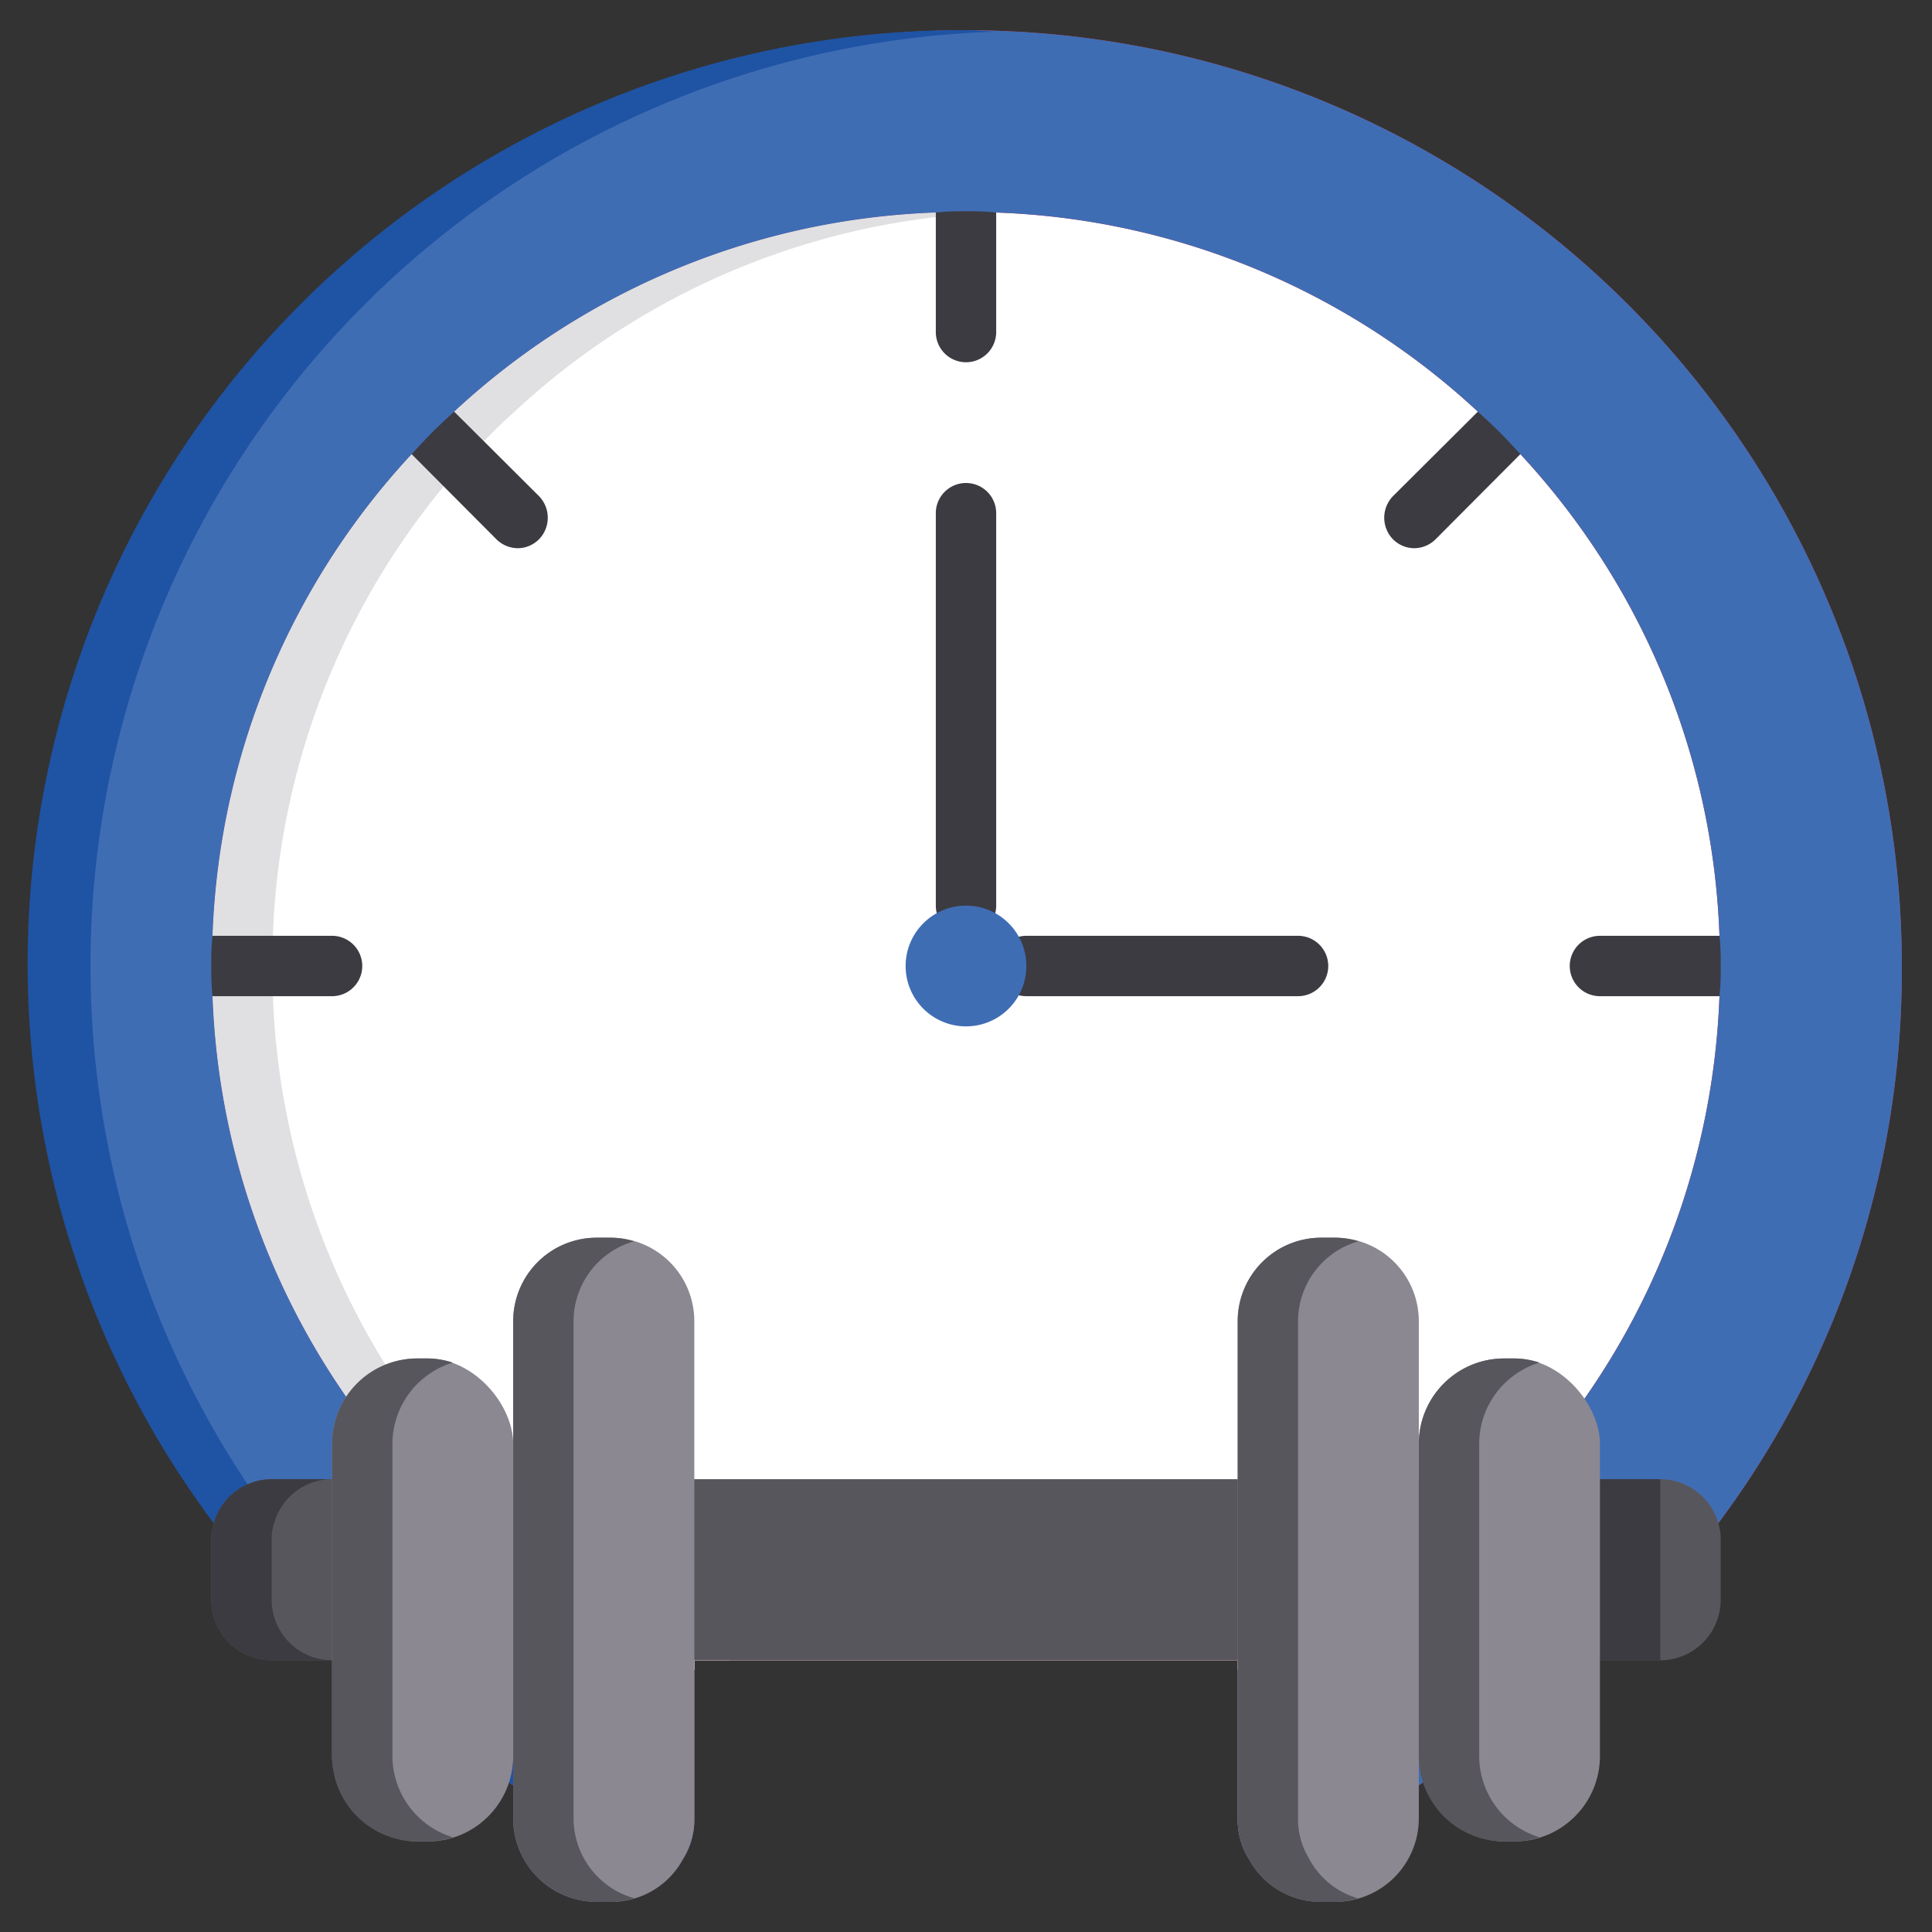 <?xml version="1.0" encoding="UTF-8" standalone="no"?> <svg xmlns="http://www.w3.org/2000/svg" data-name="Layer 1" viewBox="0 0 32 32"><rect x="0" y="0" width="32" height="32" fill="#333333" stroke="none"/><path fill="#e5303e" d="M31.5,16a15.297,15.297,0,0,1-5,11.39.576.576,0,0,1-.11.11,14.923,14.923,0,0,1-2.82,2.02.423.423,0,0,1-.07.05,15.362,15.362,0,0,1-2.82,1.21,1.234,1.234,0,0,1-.18-.66V27.5h-9v2.62a1.234,1.234,0,0,1-.18.66A15.362,15.362,0,0,1,8.5,29.57a.423.423,0,0,1-.07-.05A14.923,14.923,0,0,1,5.61,27.5a.576.576,0,0,1-.11-.11A15.496,15.496,0,1,1,31.5,16Z"/><path fill="#fff" d="M28.5,16a4.094,4.094,0,0,1-.02.5,12.418,12.418,0,0,1-2.21,6.63,12.086,12.086,0,0,1-1.11,1.37c-.1.11-.21.23-.32.34A12.248,12.248,0,0,1,23.5,26a12.58,12.58,0,0,1-2.59,1.5c-.14.06-.27.11-.41.16V27.5h-9v.16c-.14-.05-.27-.1-.41-.16A12.58,12.58,0,0,1,8.5,26a12.248,12.248,0,0,1-1.34-1.16c-.11-.11-.22-.23-.32-.34a12.086,12.086,0,0,1-1.11-1.37A12.418,12.418,0,0,1,3.52,16.5,4.094,4.094,0,0,1,3.5,16a4.093,4.093,0,0,1,.02-.5,12.357,12.357,0,0,1,3.3-7.98c.11-.12.22-.24.34-.36s.24-.23.36-.34a12.357,12.357,0,0,1,7.98-3.3A4.106,4.106,0,0,1,16,3.5a4.106,4.106,0,0,1,.5.02,12.357,12.357,0,0,1,7.98,3.3c.12.11.24.22.36.34s.23.24.34.36a12.357,12.357,0,0,1,3.3,7.98A4.093,4.093,0,0,1,28.5,16Z"/><path fill="#e0e0e2" d="M8.16 24.84c-.11-.11-.22-.23-.32-.34a12.086 12.086 0 0 1-1.11-1.37A12.418 12.418 0 0 1 4.52 16.5 4.094 4.094 0 0 1 4.5 16a4.093 4.093 0 0 1 .02-.5 12.357 12.357 0 0 1 3.3-7.98c.11-.12.22-.24.34-.36s.24-.23.36-.34a12.357 12.357 0 0 1 7.98-3.3A4.106 4.106 0 0 0 16 3.5a4.106 4.106 0 0 0-.5.02 12.357 12.357 0 0 0-7.98 3.3c-.12.11-.24.22-.36.34s-.23.24-.34.36a12.357 12.357 0 0 0-3.3 7.98 4.093 4.093 0 0 0-.02.5 4.094 4.094 0 0 0 .02.5 12.418 12.418 0 0 0 2.21 6.63A12.086 12.086 0 0 0 6.84 24.5c.1.11.21.23.32.34A12.248 12.248 0 0 0 8.5 26a12.58 12.58 0 0 0 2.59 1.5c.14.06.27.11.41.16V27.5h.59A12.58 12.58 0 0 1 9.5 26 12.248 12.248 0 0 1 8.16 24.84zM20.5 27.66c.14-.05.27-.1.41-.16H20.5z"/><path fill="#3c3b41" d="M16.5 2.52V5.5a.5.5 0 0 1-1 0V2.52A4.106 4.106 0 0 1 16 2.5 4.106 4.106 0 0 1 16.5 2.52zM2.52 16.5H5.5a.5.5 0 0 0 0-1H2.52zM29.5 16a4.094 4.094 0 0 1-.02.5H26.5a.5.5 0 0 1 0-1h2.98A4.093 4.093 0 0 1 29.5 16zM8.93 8.93a.502.502 0 0 1-.35.15.508.508 0 0 1-.36-.15L5.82 6.52c.11-.12.22-.24.34-.36s.24-.23.36-.34l2.41 2.4A.513.513 0 0 1 8.93 8.93zM26.18 6.52l-2.4 2.41a.507.507 0 0 1-.36.15.502.502 0 0 1-.35-.15.513.513 0 0 1 0-.71l2.41-2.4zM16 15.5a.5.5 0 0 1-.5-.5V8.5a.5.5 0 0 1 1 0V15A.5.5 0 0 1 16 15.5zM21.5 16.5H17a.5.5 0 0 1 0-1h4.5a.5.5 0 0 1 0 1z"/><circle cx="16" cy="16" r="1" fill="#3f6db4"/><path fill="#3f6db4" d="M31.5,16a15.297,15.297,0,0,1-5,11.39.576.576,0,0,1-.11.11,14.923,14.923,0,0,1-2.82,2.02.423.423,0,0,1-.07.05,15.362,15.362,0,0,1-2.82,1.21,1.234,1.234,0,0,1-.18-.66V27.66c.14-.05.27-.1.41-.16A12.58,12.58,0,0,0,23.5,26a12.248,12.248,0,0,0,1.34-1.16c.11-.11.22-.23.32-.34a12.086,12.086,0,0,0,1.11-1.37,12.418,12.418,0,0,0,2.21-6.63,4.094,4.094,0,0,0,.02-.5,4.093,4.093,0,0,0-.02-.5,12.357,12.357,0,0,0-3.3-7.98c-.11-.12-.22-.24-.34-.36s-.24-.23-.36-.34a12.357,12.357,0,0,0-7.98-3.3A4.106,4.106,0,0,0,16,3.5a4.106,4.106,0,0,0-.5.02,12.357,12.357,0,0,0-7.98,3.3c-.12.11-.24.22-.36.34s-.23.24-.34.36a12.357,12.357,0,0,0-3.3,7.98,4.093,4.093,0,0,0-.02.5,4.094,4.094,0,0,0,.02.5,12.418,12.418,0,0,0,2.21,6.63A12.086,12.086,0,0,0,6.84,24.5c.1.11.21.23.32.34A12.248,12.248,0,0,0,8.5,26a12.58,12.58,0,0,0,2.59,1.5c.14.06.27.11.41.16v2.46a1.234,1.234,0,0,1-.18.66A15.362,15.362,0,0,1,8.5,29.57a.423.423,0,0,1-.07-.05A14.923,14.923,0,0,1,5.61,27.5a.576.576,0,0,1-.11-.11A15.496,15.496,0,1,1,31.5,16Z"/><path fill="#1f53a4" d="M9.5,29.57a.423.423,0,0,1-.07-.05A14.923,14.923,0,0,1,6.61,27.5a.576.576,0,0,1-.11-.11A15.479,15.479,0,0,1,16.5.525C16.333.52,16.169.5,16,.5A15.465,15.465,0,0,0,5.5,27.39a.576.576,0,0,0,.11.11,14.923,14.923,0,0,0,2.82,2.02.423.423,0,0,0,.07.05,15.362,15.362,0,0,0,2.82,1.21,1.139,1.139,0,0,0,.136-.321A15.665,15.665,0,0,1,9.5,29.57Z"/><path fill="#58565d" d="M28.5,25.5v1a1.003,1.003,0,0,1-1,1H4.5a1.003,1.003,0,0,1-1-1v-1a.804.804,0,0,1,.04-.27.999.999,0,0,1,.96-.73h23a.999.999,0,0,1,.96.73A.804.804,0,0,1,28.5,25.5Z"/><path fill="#3c3b41" d="M4.5,26.5v-1a.804.804,0,0,1,.04-.27.999.999,0,0,1,.96-.73h-1a.999.999,0,0,0-.96.73.804.804,0,0,0-.04.27v1a1.003,1.003,0,0,0,1,1h1A1.003,1.003,0,0,1,4.5,26.5Z"/><path fill="#8b8891" d="M11.5,21.88v8.24a1.234,1.234,0,0,1-.18.66,1.346,1.346,0,0,1-1.2.72H9.88A1.383,1.383,0,0,1,8.5,30.12V21.88A1.383,1.383,0,0,1,9.88,20.5h.24A1.383,1.383,0,0,1,11.5,21.88Z"/><path fill="#58565d" d="M9.5,30.12V21.88a1.379,1.379,0,0,1,1-1.32A1.358,1.358,0,0,0,10.12,20.5H9.88A1.383,1.383,0,0,0,8.5,21.88v8.24A1.383,1.383,0,0,0,9.88,31.5h.24a1.372,1.372,0,0,0,.388-.058A1.379,1.379,0,0,1,9.5,30.12Z"/><rect width="3" height="8" x="5.5" y="22.5" fill="#8b8891" rx="1.414" ry="1.414"/><path fill="#58565d" d="M6.5,29.086V23.914a1.409,1.409,0,0,1,1-1.345A1.4,1.4,0,0,0,7.086,22.5H6.914A1.414,1.414,0,0,0,5.5,23.914v5.172A1.414,1.414,0,0,0,6.914,30.5h.172A1.4,1.4,0,0,0,7.5,30.431,1.41,1.41,0,0,1,6.5,29.086Z"/><path fill="#8b8891" d="M23.5,21.88v8.24a1.383,1.383,0,0,1-1.38,1.38h-.24a1.346,1.346,0,0,1-1.2-.72,1.234,1.234,0,0,1-.18-.66V21.88a1.383,1.383,0,0,1,1.38-1.38h.24A1.383,1.383,0,0,1,23.5,21.88Z"/><rect width="3" height="3" x="24.5" y="24.5" fill="#3c3b41"/><path fill="#58565d" d="M21.68,30.78a1.234,1.234,0,0,1-.18-.66V21.88a1.379,1.379,0,0,1,1-1.32A1.358,1.358,0,0,0,22.12,20.5h-.24a1.383,1.383,0,0,0-1.38,1.38v8.24a1.234,1.234,0,0,0,.18.66,1.346,1.346,0,0,0,1.2.72h.24a1.358,1.358,0,0,0,.372-.058A1.331,1.331,0,0,1,21.68,30.78Z"/><rect width="3" height="8" x="23.5" y="22.5" fill="#8b8891" rx="1.414" ry="1.414" transform="rotate(180 25 26.5)"/><path fill="#58565d" d="M24.5,29.086V23.914a1.409,1.409,0,0,1,1-1.345A1.4,1.4,0,0,0,25.086,22.5h-.172A1.414,1.414,0,0,0,23.5,23.914v5.172A1.414,1.414,0,0,0,24.914,30.5h.172A1.4,1.4,0,0,0,25.5,30.431,1.41,1.41,0,0,1,24.5,29.086Z"/></svg>